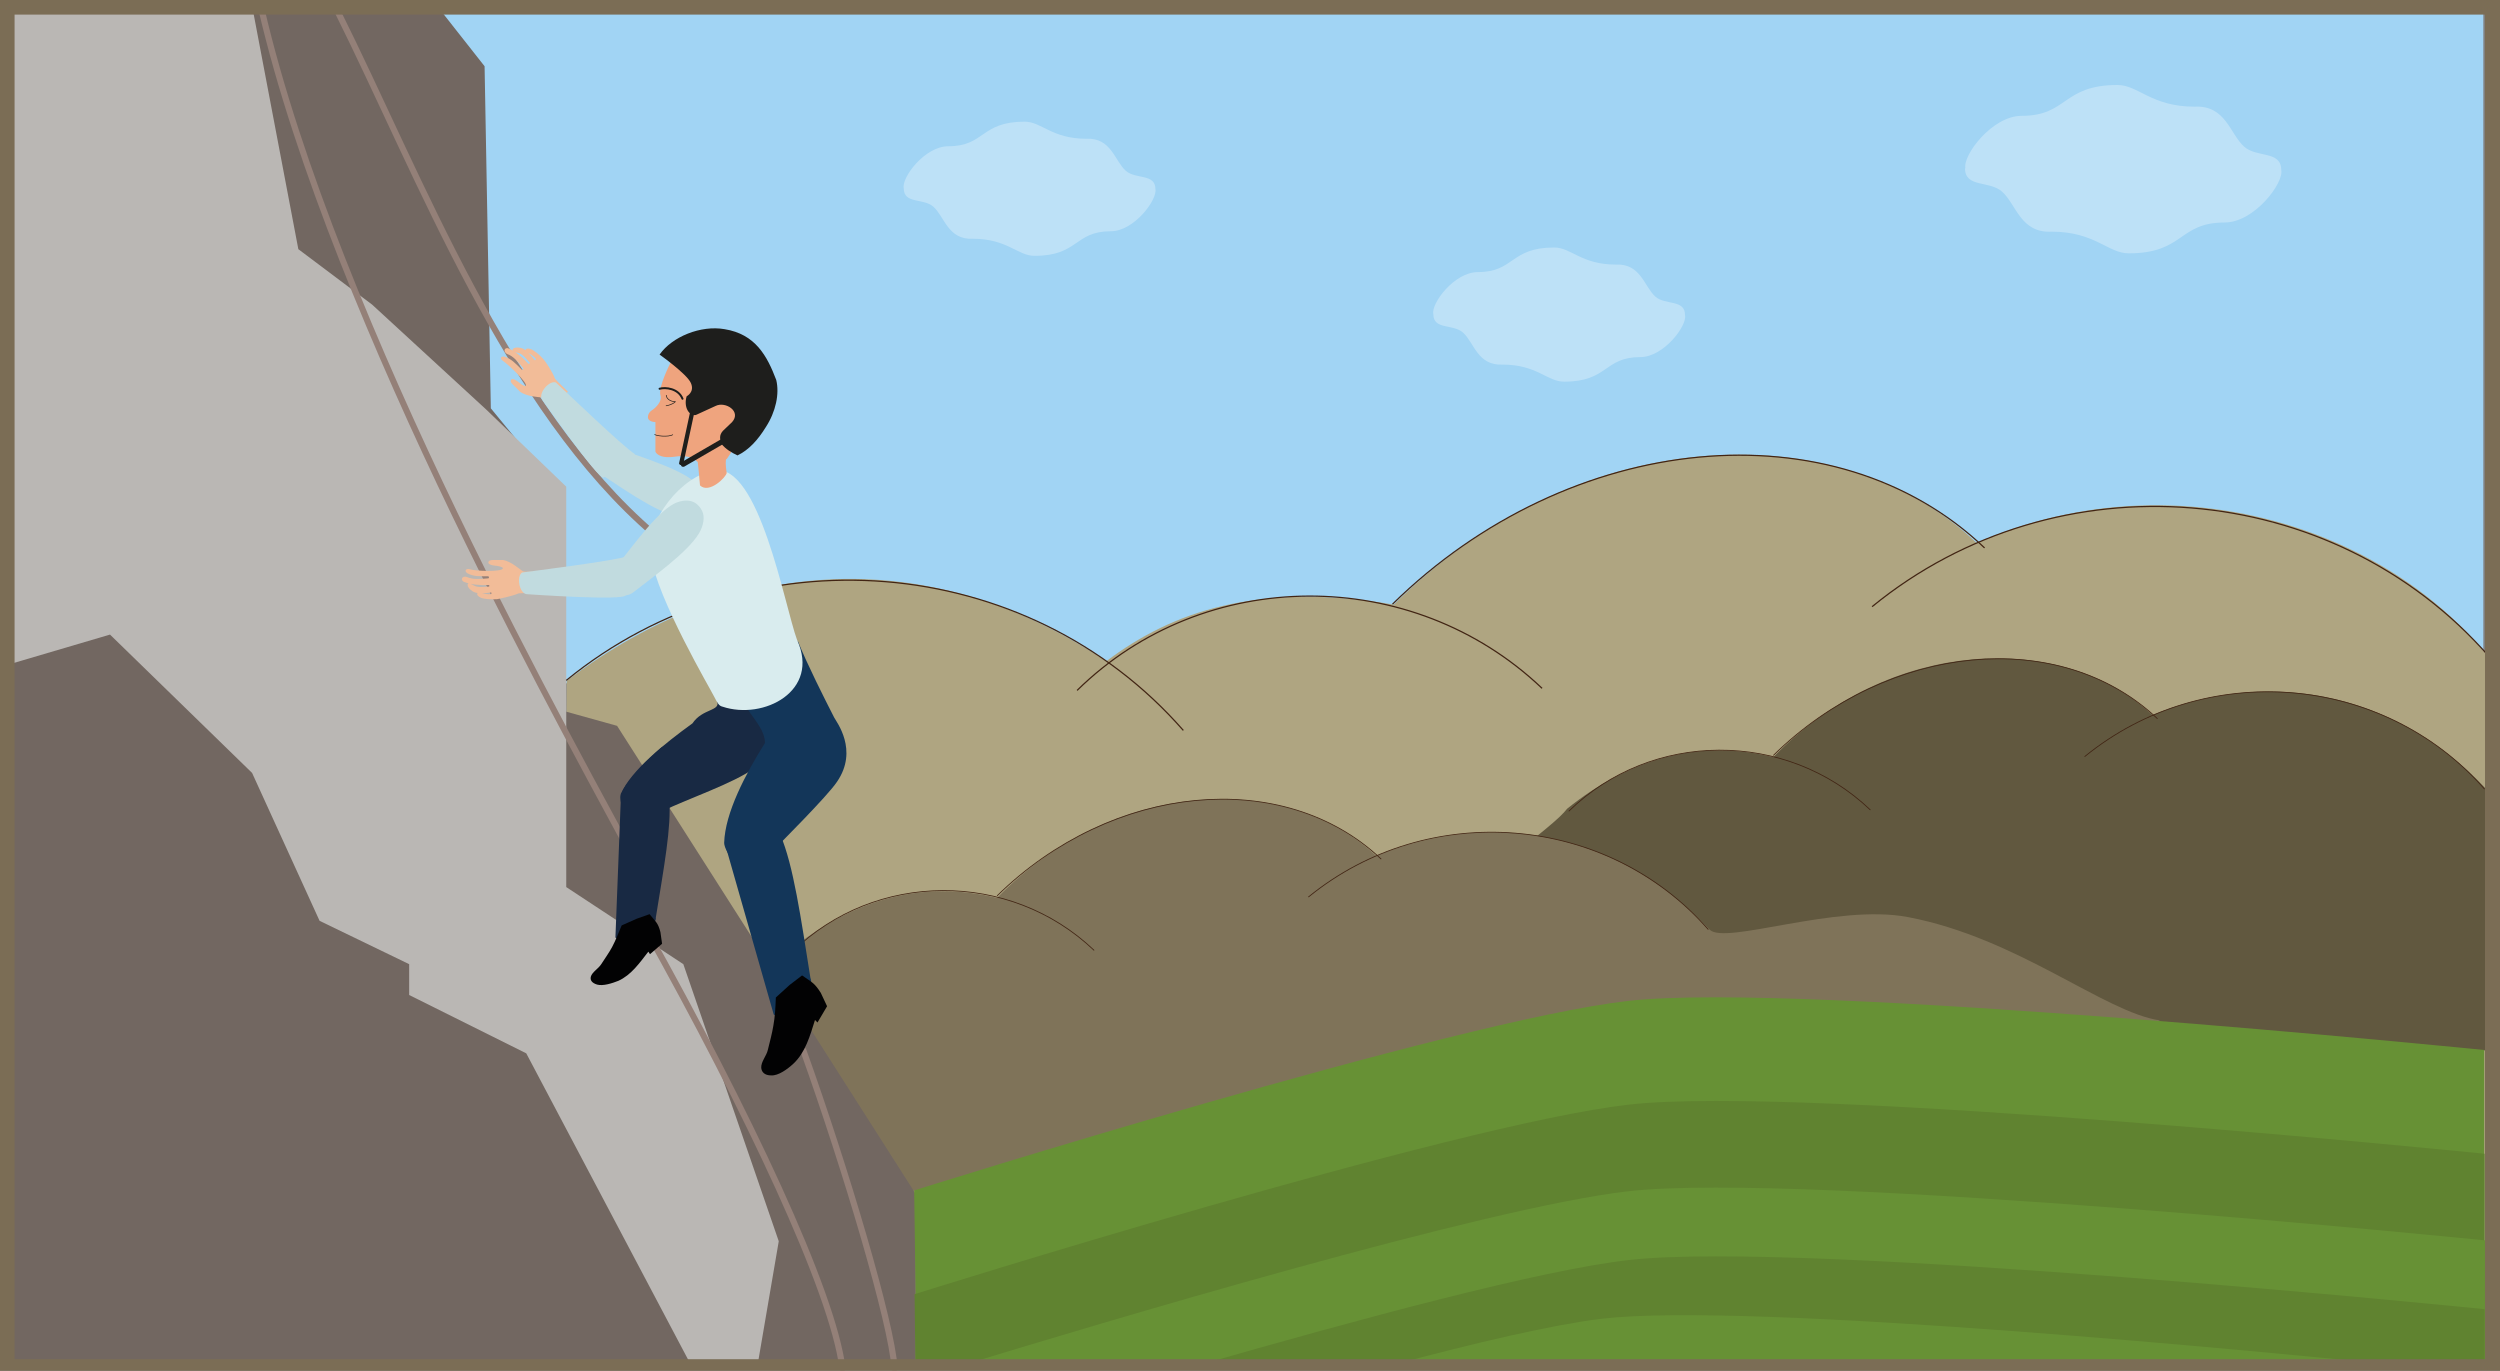 <?xml version="1.0" encoding="utf-8"?>
<!-- Generator: Adobe Illustrator 22.0.1, SVG Export Plug-In . SVG Version: 6.00 Build 0)  -->
<svg version="1.1" id="Ebene_1" xmlns="http://www.w3.org/2000/svg" xmlns:xlink="http://www.w3.org/1999/xlink" x="0px" y="0px"
	 viewBox="0 0 600 329" style="enable-background:new 0 0 600 329;" xml:space="preserve">
<rect x="0" y="0" width="600" height="329" fill="#808080" stroke="none"/>
<style type="text/css">
	.st0{fill:#A1D4F4;}
	.st1{fill:#AFA581;}
	.st2{fill:#61583F;}
	.st3{fill:#7F7359;}
	.st4{fill:none;stroke:#412413;stroke-width:0.195;stroke-miterlimit:10;}
	.st5{fill:#726761;}
	.st6{fill:#BAB7B4;}
	.st7{fill:none;stroke:#948078;stroke-width:1.477;stroke-linecap:round;stroke-linejoin:round;stroke-miterlimit:10;}
	.st8{fill:none;stroke:#412413;stroke-width:0.3;stroke-miterlimit:10;}
	.st9{fill-rule:evenodd;clip-rule:evenodd;fill:#182943;}
	.st10{fill-rule:evenodd;clip-rule:evenodd;fill:#020203;}
	.st11{fill-rule:evenodd;clip-rule:evenodd;fill:#133659;}
	.st12{fill:#F2BC98;}
	.st13{fill-rule:evenodd;clip-rule:evenodd;fill:#C1DBDF;}
	.st14{fill-rule:evenodd;clip-rule:evenodd;fill:#D9ECEE;}
	.st15{fill:#133659;}
	.st16{fill-rule:evenodd;clip-rule:evenodd;fill:#EFA47E;}
	.st17{fill:#EFA47E;}
	.st18{fill:#1E1E1C;}
	.st19{fill:none;stroke:#1E1E1C;stroke-width:0.161;stroke-miterlimit:10;}
	.st20{fill:none;stroke:#1E1E1C;stroke-width:0.483;stroke-linecap:round;stroke-linejoin:round;stroke-miterlimit:10;}
	.st21{fill:#679135;}
	.st22{fill:#608330;}
	.st23{opacity:0.3;fill:#FFFFFF;}
	.st24{fill:none;stroke:#7B6D55;stroke-width:3.597;stroke-miterlimit:10;}
</style>
<rect x="104.7" y="0.8" class="st0" width="491.3" height="163.2"/>
<path class="st1" d="M596.6,328.3H134.8l1.2-164.9c40.9-31,88-32.5,129.5-4.7c15.8-11.9,36.2-19.1,69-13.6
	c43.4-43.2,106.3-46.7,139.9-14.8c45.8-20.1,96.5-4.7,122.2,26.6V328.3z"/>
<path class="st2" d="M596.6,252.1l-232.1-6.5c0,0-143.5,50.3-142.3,40.8c0.8-6,40.9-44.7,84.3-49.1c13.9-1.4,33.5-14,45.2-23.1
	c19.6-15.3,22.6-17.8,24.4-20.1c15.3-12.3,31.8-16.7,49.5-12.4c28.1-29,69.6-30.2,91-10.1c25.7-10.6,56.8-7.1,80,17.7V252.1z"/>
<g>
	<path class="st3" d="M410.3,285.8H151.9c0,0,28.1-45.5,37.9-57.9c15.3-12.3,31.8-16.7,49.5-12.4c28.1-29,69.6-30.2,91-10.1
		c25.7-10.6,56.8-7.1,80,17.7c3.6,3.8,30.4-6.3,47.6-3c26.4,5,47.2,22.9,60.5,24.8L410.3,285.8z"/>
	<path class="st4" d="M314,215.3c28.8-23.5,71.7-20,96,7.8"/>
	<path class="st4" d="M190.2,228.4c19.8-19.4,52.2-19.6,72.4-0.3"/>
	<path class="st4" d="M239.3,215c27.6-27.1,68.8-31,92.2-8.8"/>
</g>
<path class="st5" d="M1.7,1.8h103.5l11.1,14.1l1.5,82.1l17,20.7v51.8l13.3,3.7l71.7,112.4v42.2H0.9C0.9,328.6,2,2.1,1.7,1.8z"/>
<polygon class="st6" points="1.3,1.4 60.5,1.4 71.6,59.8 89.3,73.1 116.7,98.3 135.9,116.8 135.9,212.9 164,231.4 186.9,297.9 
	181.7,328.3 1.3,328.3 "/>
<polygon class="st5" points="1.3,159.7 26.4,152.3 60.5,185.5 76.7,221 98.2,231.4 98.2,238.8 126.3,252.8 166.2,328.3 1.3,328.3 
	"/>
<g>
	<path class="st7" d="M81,2.7c19.9,39.9,40.6,95.2,76,125.5"/>
	<path class="st7" d="M62.7,2c17.7,76,75.2,177.5,92.2,209.3"/>
	<path class="st7" d="M154.9,222.8c24.4,43.6,45,87.1,47.3,105.6"/>
	<path class="st7" d="M192.8,252.1c10.1,28.2,21.2,65.4,21.9,76.3"/>
</g>
<path class="st8" d="M135.9,163.3c44.4-36.3,110.6-30.9,148.1,12"/>
<path class="st8" d="M449.3,145.6c44.4-36.3,110.6-30.9,148.1,12"/>
<path class="st8" d="M258.5,165.7c30.5-30,80.4-30.2,111.6-0.5"/>
<path class="st8" d="M334.2,145c42.6-41.8,106.1-47.8,142.1-13.5"/>
<path class="st4" d="M500.3,181.6c28.8-23.5,71.7-20,96,7.8"/>
<g>
	<path class="st9" d="M166.2,173.6c-6.9,5-14.6,11.2-17.2,16.9c-0.3,0.8,0,2.7,0.6,3.5c3.4,4.7,6.5,2,9.5,0.6
		c5.8-2.8,17.1-6.7,21.7-10.1l0,0c6.7-3.7,4.5-9.9,4.3-10.8c-0.6-4,7.5-15.5,6.5-19l-19.5,13.6C173,170.7,168.6,170,166.2,173.6z"/>
	<path class="st9" d="M160.6,192c0.6,6.2-1.3,16.4-3.2,28.2c0.3,2.5-6.9,7.4-9.7,4.8l1.3-33.4c-0.4-2.7,6.8-9.6,9.5-12
		C161.5,176.9,160,185.9,160.6,192z"/>
	<path class="st10" d="M149.2,222.1c-0.8,1.9-1.4,3.5-2.3,5.2c-0.7,1.3-1.7,2.7-2.6,4.1c-0.7,1.1-2.2,1.9-2.5,3
		c-0.2,0.8,0.2,1.5,1.5,1.9c1.4,0.4,3.6-0.3,5.1-0.9c3.1-1.4,5.1-4.3,7.2-7l0.4,0.6l2.9-2.5l-0.4-2.8c-0.6-2.3-1.1-2.4-2.6-4.3
		l-3.1,1.1L149.2,222.1z"/>
	<g>
		<path class="st11" d="M183.6,178.3c-4.7,7.5-9.6,16.8-9.8,24c0,1,1.1,3.1,2,3.9c5.2,4.6,7.1,0.8,9.4-1.7
			c1.5-1.6,13.4-13.4,15.7-16.9c5.2-7.6-0.2-14.4-0.7-15.4c-2.3-4.5-6.5-12.8-8.7-18.3l-13.2,13.6
			C178.6,170.6,183.6,174.2,183.6,178.3z"/>
		<path class="st11" d="M187.3,200.4c3.1,7.2,4.9,19.8,7.2,34.3c1.3,2.9-4.8,11-8.8,8.8l-11.4-39.9c-1.5-3.1,3.8-13.5,5.8-17.2
			C182.4,182.2,184.2,193.3,187.3,200.4z"/>
	</g>
	<path class="st10" d="M186.2,239.4c-0.1,2.6-0.2,4.6-0.6,6.8c-0.3,1.8-0.8,3.7-1.3,5.7c-0.3,1.5-1.7,2.9-1.6,4.4
		c0.1,1,0.8,1.8,2.4,1.8c1.7,0.1,3.9-1.5,5.3-2.8c2.9-2.7,4-6.7,5.2-10.5l0.6,0.6l2.3-3.9l-1.5-3.2c-1.6-2.5-2.1-2.5-4.5-4.2l-3,2.3
		L186.2,239.4z"/>
	<path class="st12" d="M126.2,92.6c-0.3,0.3-1.5-0.7-1.5-0.7s-1.5-1.3-2-0.8c-0.5,0.5,0.6,1.4,0.6,1.4l1.5,1.5
		c1.6,1.2,4.6,1.3,5.3,1.4c0.7,0.2,2.4,2.4,2.4,2.4l3.8-3.8c0,0-2.7-2.6-3.1-3.1c-0.6-1.7-2.4-4.3-2.7-4.6c-0.9-1.1-2.4-2.3-3.1-2.5
		c-1.1-0.4-1.4,0.1-1.2,0.5c1.1,0.7,1.9,1.2,2.4,1.8c0.1,0.2-0.2,0.5-0.3,0.3c-1.2-1.5-2.3-2.7-3.3-2.9c-0.9-0.2-1.9-0.1-2,0.5
		c0,0.6,1.2,0.5,2.1,1c0.8,0.5,1.3,1.3,2,2c0.2,0.2-0.1,0.4-0.3,0.3c-1.5-1.7-3.1-2.9-4.6-3.6c-1-0.6-1.7,0.7-0.4,1.3
		c1.4,0.5,2.4,1.7,3.8,3.4c0.1,0.2-0.2,0.5-0.4,0.3c-1.6-1.6-2.4-2.5-4.1-3.1c-0.9-0.2-1.2,0.5-0.4,1
		C121.9,87.4,126.7,91.9,126.2,92.6z"/>
	<path class="st12" d="M120.7,136.4c0-0.4-1.5-0.6-1.5-0.6s-2-0.1-2-0.8c0-0.7,1.4-0.6,1.4-0.6l2.1,0c2,0.3,4.2,2.4,4.8,2.7
		s3.4,0,3.4,0l0,5.3c0,0-3.8-0.1-4.4,0c-1.6,0.7-4.7,1.3-5.2,1.4c-1.4,0.1-3.3,0-4-0.4c-1-0.5-0.9-1-0.5-1.2c1.3,0.3,2.2,0.5,3,0.4
		c0.2,0,0.2-0.5,0-0.4c-1.9,0.3-3.5,0.3-4.4-0.3c-0.8-0.5-1.4-1.3-1.1-1.8c0.4-0.4,1.2,0.5,2.2,0.7c0.9,0.2,1.8,0,2.8,0
		c0.2,0,0.2-0.4,0-0.4c-2.3,0.1-4.2-0.1-5.8-0.7c-1.1-0.3-0.7-1.7,0.6-1.2c1.4,0.6,2.9,0.5,5.1,0.3c0.2,0,0.2-0.5,0-0.5
		c-2.2,0-3.5,0.1-5-0.7c-0.8-0.5-0.5-1.2,0.5-1C114,137.1,120.6,137.3,120.7,136.4z"/>
	<path class="st13" d="M144,113.7c-4.2-2.6-0.1-8.4,4.5-6c4.9,1.9,16.4,5.2,19.2,9c2.1,2.8,1.2,4.9-0.1,6.1c-1.1,1.1-3.1,1.5-5.4,1
		C156.9,122.7,148.2,116.3,144,113.7z"/>
	<path class="st13" d="M130.1,95.9c0.1,0.1,13.7,19.6,14.8,18.7c1.8-1.2,5.5-4.1,7.5-5.6c-2.8-1.7-17.3-15.7-19-17.2
		C131.9,91.2,129.1,94.3,130.1,95.9z"/>
	<path class="st13" d="M126.4,142.6c0.1,0,23.9,1.7,23.8,0.2c0.2-2.2,0.3-6.8,0.4-9.3c-3.1,1.1-23.1,3.6-25.3,3.9
		C123.9,138.3,124.6,142.4,126.4,142.6z"/>
	<path class="st14" d="M156.2,133.4c1.5,10.3,14.5,32.3,15.2,33.8c0.8,1.5,1.1,2.2,2,2.4c9.9,3.3,23.5-3.8,17.9-16
		c-3-8.2-9.1-42.6-19.9-40.7C163.7,114.2,154.9,124.7,156.2,133.4z"/>
	<path class="st13" d="M152.2,142c-3.8,3.1-8-2.6-4.2-6.2c3.4-4,10.2-13.9,14.7-15.3c3.3-1.1,5,0.5,5.8,2.1c0.7,1.4,0.4,3.5-0.8,5.5
		C164.9,132.7,156.1,138.9,152.2,142z"/>
	<path class="st15" d="M159.7,87.7"/>
	<path class="st16" d="M174.4,109c-0.3,2.1-0.3,2.3,0,4.5c-0.1,1-4.2,5.1-6.4,3c-0.1-1.4-0.5-5.5-0.7-6.8L174.4,109z"/>
	<g>
		<path class="st17" d="M160.9,87.1c0,0-3,5.9-2.4,7.7c0.6,1.8-1.8,3.5-1.8,3.5s-1.2,0.6-1.2,1.8s1.8,1.2,1.8,1.2v2.4v4.7
			c0,0,0.6,1.8,4.7,1.2s5.3,1.2,5.3,1.2l7.1-0.6l1.2-1.8l2.4-18.3L160.9,87.1z"/>
		<path class="st18" d="M177,109.3c-1.5-0.7-2.8-1.5-3.8-2.7c-0.5-1.2-0.6-2.2,0.3-3.2l2.2-2.1c2.3-2.6-1.6-5-3.9-3.9l-4.8,2.2
			c-1.6,0.3-3-1.9-2.2-4.5c0,0,2-1,1-3.2s-7.5-6.8-7.5-6.8c3-4.3,9.9-7.1,15.6-6.1c7.4,1.2,10.2,6.4,12.4,12.2
			c0.8,3.3-0.1,7.6-2.5,11.3C181.9,105.6,179.7,108,177,109.3z"/>
		<path class="st18" d="M163.5,111.6l-0.2,0c-0.2-0.1-0.4-0.3-0.3-0.5l2.9-13.5c0.1-0.2,0.3-0.4,0.5-0.3l0.2,0
			c0.2,0.1,0.4,0.3,0.3,0.5l-2.9,13.5C164,111.5,163.7,111.6,163.5,111.6z"/>
		<path class="st18" d="M163.5,111.8l-0.1-0.2c-0.1-0.2-0.1-0.5,0.2-0.7l11.9-6.9c0.2-0.1,0.5-0.1,0.7,0.2l0.1,0.2
			c0.1,0.2,0.1,0.5-0.2,0.7l-11.9,6.9C163.9,112.1,163.6,112,163.5,111.8z"/>
		<g>
			<path class="st19" d="M157.1,104.2c0,0.4,3.4,0.8,4.4,0.1"/>
			<path class="st20" d="M158.3,93.3c1.4-0.4,4.5-0.1,5.5,2.4"/>
			<path class="st19" d="M159.9,94.8c0,0.9,1,1.6,2.2,1.6"/>
			<path class="st19" d="M162.1,96.4c-0.1,0.2-1,0.8-2.3,1"/>
		</g>
	</g>
</g>
<path class="st21" d="M220,328.3l-0.6-42.6c0,0,129.7-40.8,171.5-45.5s205.3,11.8,205.3,11.8v75.7L220,328.3z"/>
<path class="st22" d="M596.3,327.9v-51c0,0-163.5-16.6-205.3-11.8c-41.8,4.7-171.5,45.5-171.5,45.5l0.2,17.1L596.3,327.9z"/>
<path class="st4" d="M376.5,194.7c19.8-19.4,52.2-19.6,72.4-0.3"/>
<path class="st4" d="M425.6,181.3c27.6-27.1,68.8-31,92.2-8.8"/>
<path class="st23" d="M277.3,45.4c0-3.8-4.7-2.3-7.1-4.4c-2.7-2.4-3.5-8-9.5-7.7c-8.3,0-10.7-4.1-14.8-4.1c-10.6,0-9.5,5.9-18.3,5.9
	c-5.7,0-11.3,7.6-10.7,10.1h0c0,3.8,4.7,2.3,7.1,4.4c2.7,2.4,3.5,8,9.5,7.7c8.3,0,10.7,4.1,14.8,4.1c10.6,0,9.5-5.9,18.3-5.9
	C272.2,55.5,277.8,47.9,277.3,45.4L277.3,45.4z"/>
<path class="st23" d="M404.4,75.6c0-3.8-4.7-2.3-7.1-4.4c-2.7-2.4-3.5-8-9.5-7.7c-8.3,0-10.7-4.1-14.8-4.1c-10.6,0-9.5,5.9-18.3,5.9
	c-5.7,0-11.3,7.6-10.7,10.1h0c0,3.8,4.7,2.3,7.1,4.4c2.7,2.4,3.5,8,9.5,7.7c8.3,0,10.7,4.1,14.8,4.1c10.6,0,9.5-5.9,18.3-5.9
	C399.3,85.7,405,78.1,404.4,75.6L404.4,75.6z"/>
<path class="st23" d="M547.5,40.8c0-4.7-5.9-2.9-8.9-5.6c-3.4-3-4.4-10-11.9-9.6c-10.4,0-13.5-5.2-18.5-5.2c-13.3,0-11.9,7.4-23,7.4
	c-7.1,0-14.2,9.5-13.5,12.6h-0.1c0,4.7,5.9,2.9,8.9,5.6c3.4,3,4.4,10,11.9,9.6c10.4,0,13.5,5.2,18.5,5.2c13.3,0,11.9-7.4,23-7.4
	C541.1,53.4,548.2,43.8,547.5,40.8L547.5,40.8z"/>
<path class="st21" d="M596.5,327.9v-30.2c0,0-163.8-16.6-205.7-11.8c-34.3,3.9-127.5,31.9-160.3,41.9L596.5,327.9z"/>
<path class="st22" d="M596.3,327.8v-13.6c0,0-163.5-16.6-205.3-11.8c-21.4,2.4-65.6,14.4-103.9,25.4
	C287,327.8,593.2,327.7,596.3,327.8z"/>
<path class="st21" d="M581.8,328.3c0,0-2.1-0.2-5.8-0.6c-28.8-2.9-156.1-15.4-191.6-11.2c-11.6,1.4-30.1,5.7-50.6,11.2L581.8,328.3z
	"/>
<rect x="1.7" y="1.7" class="st24" width="596.5" height="326.3"/>
<g>
</g>
<g>
</g>
<g>
</g>
<g>
</g>
<g>
</g>
<g>
</g>
</svg>
